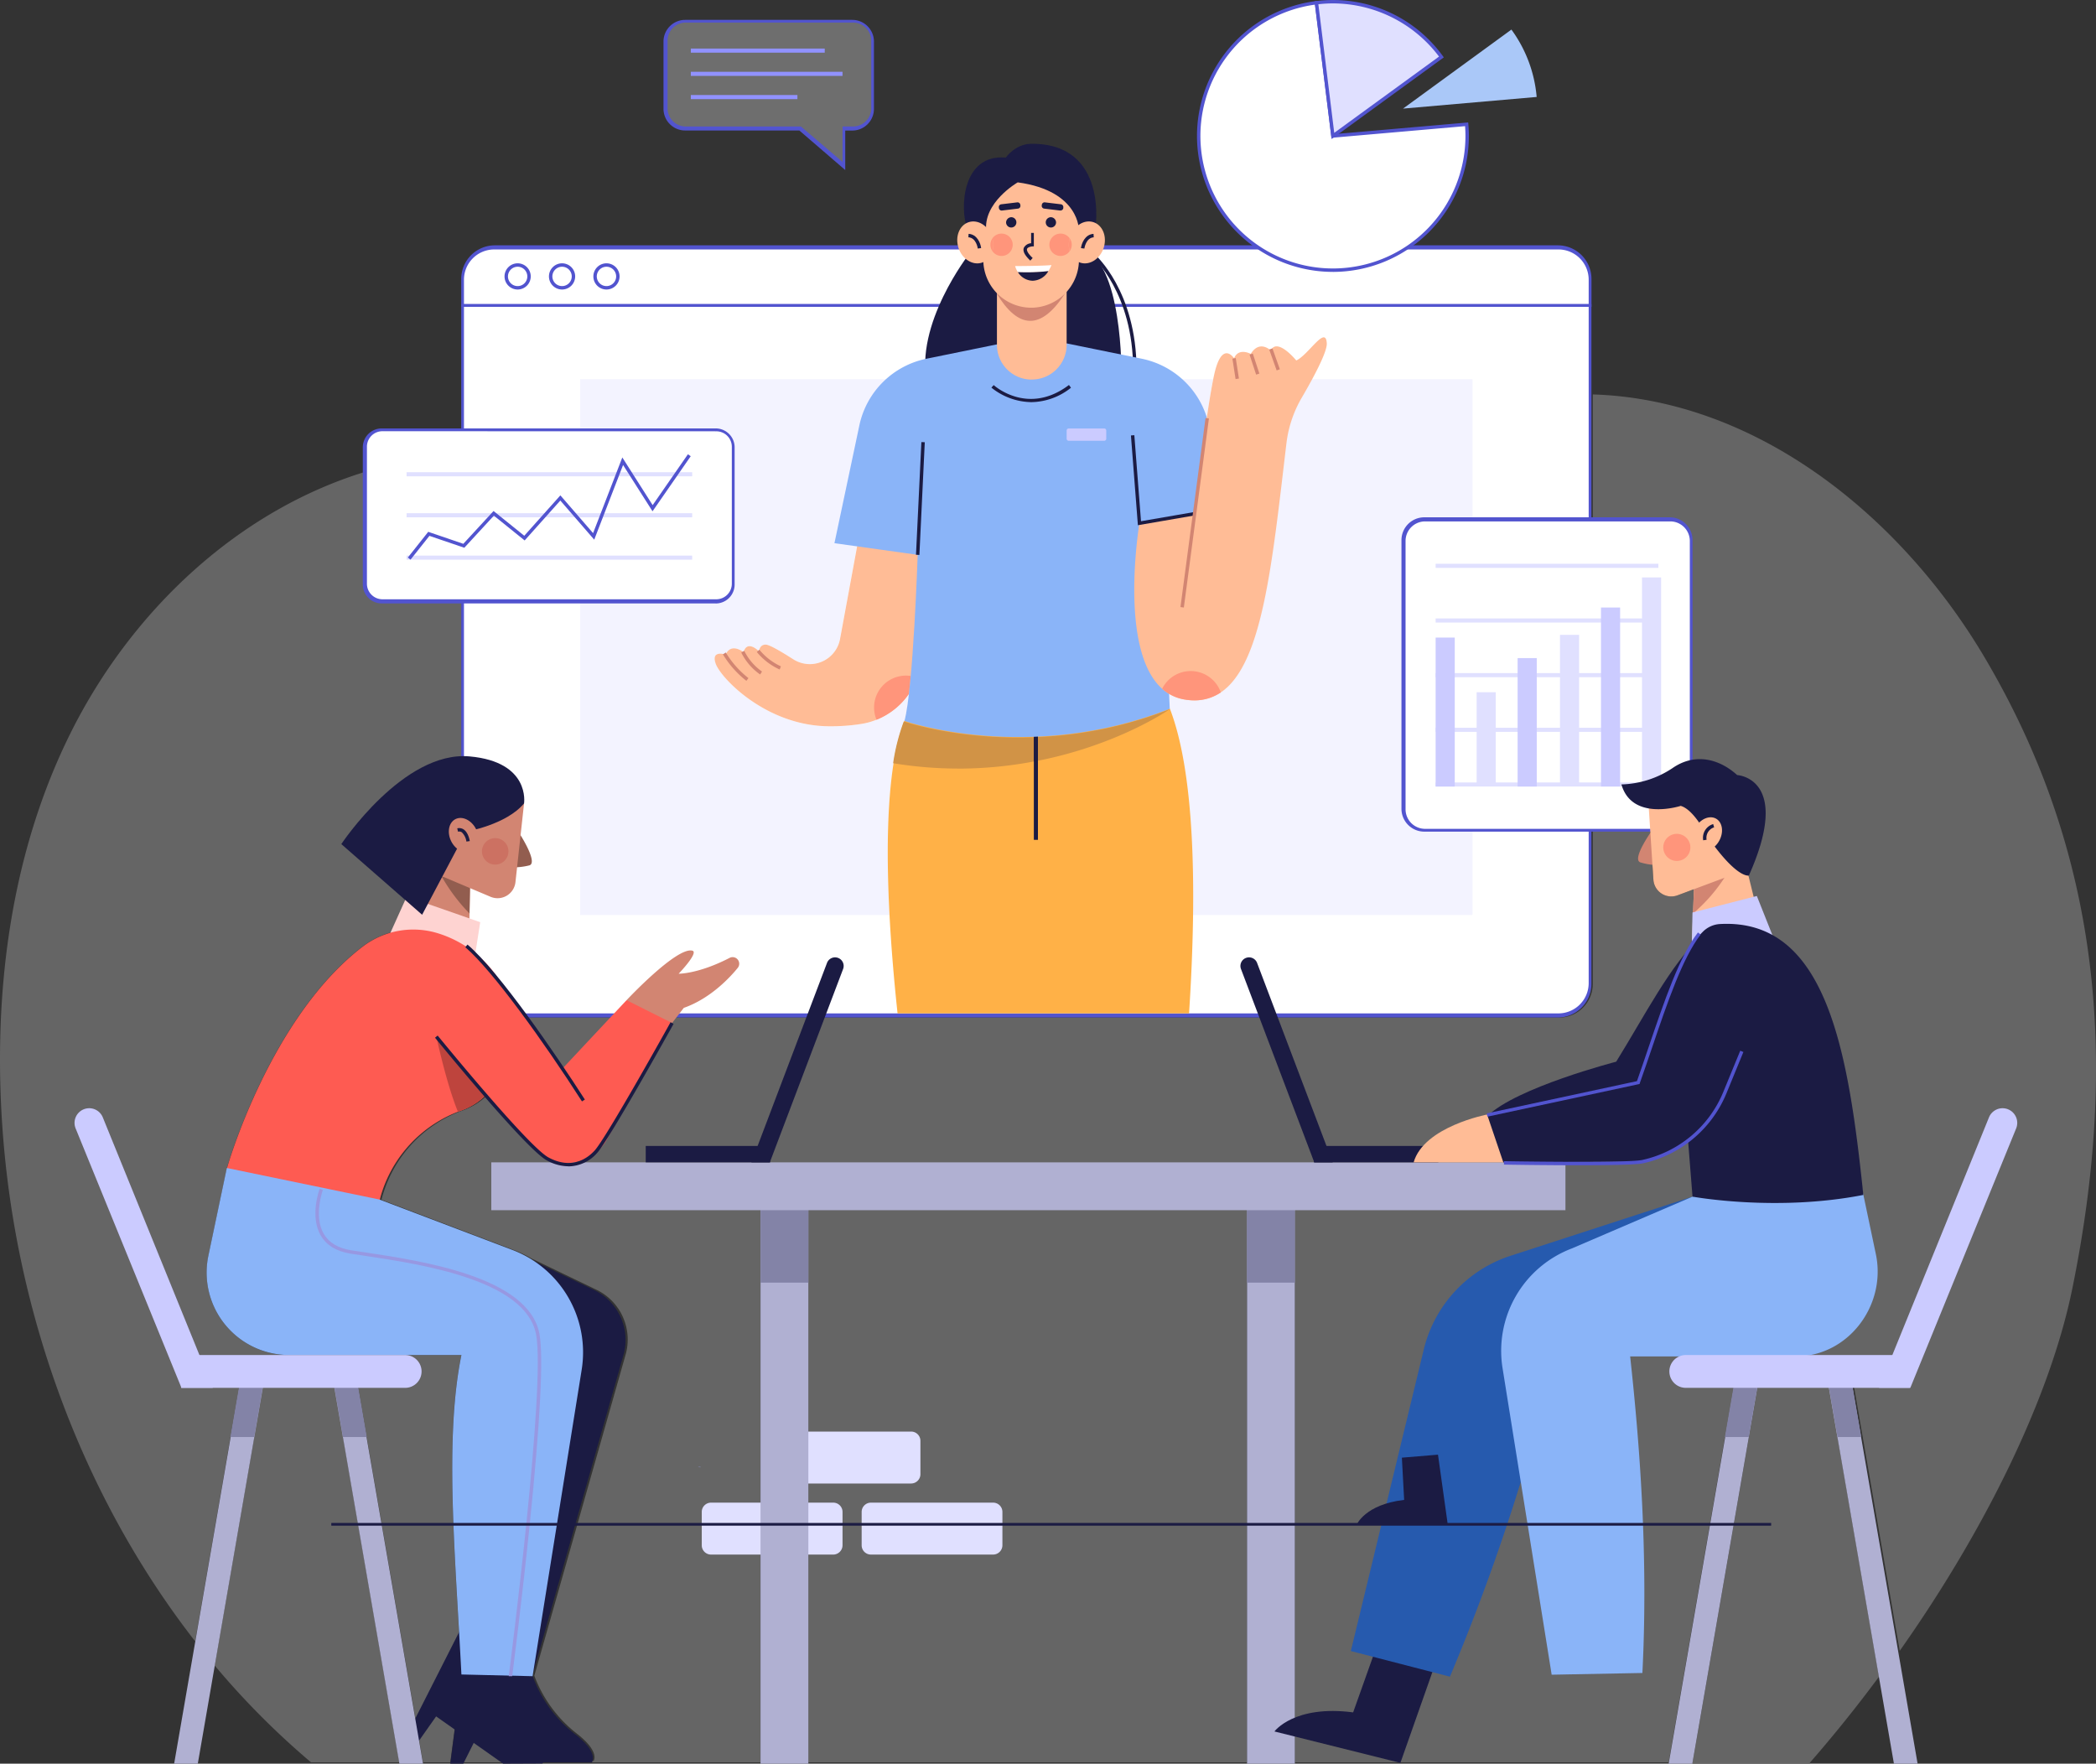 <svg xmlns="http://www.w3.org/2000/svg" width="593.505" height="499.401" viewBox="0 0 593.505 499.401">
  <rect x="0" y="0" width="593.505" height="499.401" fill="#333333" stroke="none"/>
  <g id="Training-illustrations" transform="translate(-0.001 -0.004)">
    <path id="Path_9370" data-name="Path 9370" d="M821.544,630.546H788.217L807.5,519.1h-6.748l-3.282,18.959h-.029l-15.936,92.1H428.774l-15.945-92.167-3.335-19.281h-6.7l3.335,19.281,15.95,92.167H397.064a225.837,225.837,0,0,1-27.266-27.4L381,538l3.335-19.281h-6.709L374.282,538,364.262,595.9c-32.071-41.176-50.879-93.088-54.56-145.214-2.707-38.23,2.162-77.658,19.344-112.105s47.632-63.441,85.034-74.338A134.233,134.233,0,0,1,439.6,259.5v99.378l-7.381,7.732,1.86,12.576,5.521,2.337v16.759a31.935,31.935,0,0,0-6.4-2.843,23.858,23.858,0,0,0-7.211-1.12A23.5,23.5,0,0,0,411.7,399.14c-26.462,20.235-38.464,62.764-38.464,62.764h0l-5.215,24.831a23.322,23.322,0,0,0,22.825,28.113h48.791c-4.869,23.857-1.7,56.649,0,90.4h.151L436.5,630.162h3.7l4.786-10.049,17.664,9.665h14.431s1.918-2.532-4.635-7.664a37.337,37.337,0,0,1-12.148-16.471l25.849-90.9a15.673,15.673,0,0,0-8.277-18.409l-18.5-8.9a31.613,31.613,0,0,0-4.8-2.308h0l-37.549-14.246h0c.127-.55.282-1.139.487-1.758A36.473,36.473,0,0,1,439.15,445.9l.974-.355c.341-.127.667-.248.974-.389a18.872,18.872,0,0,0,10.94-12.61,19.78,19.78,0,0,0,.487-7.79l-.75-5.473H750.488a9.528,9.528,0,0,0,9.528-9.528V242.83c46.6,1.461,87.294,34.608,110.805,74.235,33.3,56.123,37.977,115.08,25,178.867-6.33,31.112-24.831,68.568-48.893,102.665L833.1,518.709H826.36l3.345,19.349h-.385l11.744,67.857c-6.247,8.433-12.81,16.617-19.592,24.374M662.114,465.721v164.46h13.54V465.307h-13.54v.39m-137.788,0v164.46h13.545V465.307H524.35v.39M789.8,354.9l-14.056,3.063,1.436,22.27a5.088,5.088,0,0,0,6.841,4.431l13.974-5.224,2.4-12.416L789.8,354.9" transform="translate(-309 -131.142)" fill="#656565"/>
    <path id="Path_9371" data-name="Path 9371" d="M754.352,902.044h-34.6a2.624,2.624,0,0,1-2.629-2.624v-9.45a2.629,2.629,0,0,1,2.629-2.629h34.608a2.624,2.624,0,0,1,2.624,2.624v9.426a2.644,2.644,0,0,1-2.629,2.654Z" transform="translate(-518.412 -461.849)" fill="#e0e0ff"/>
    <path id="Path_9372" data-name="Path 9372" d="M847.342,902.044h-34.6a2.624,2.624,0,0,1-2.629-2.624v-9.45a2.629,2.629,0,0,1,2.629-2.629h34.6a2.629,2.629,0,0,1,2.629,2.624v9.426A2.644,2.644,0,0,1,847.342,902.044Z" transform="translate(-566.126 -461.849)" fill="#e0e0ff"/>
    <path id="Path_9373" data-name="Path 9373" d="M799.657,860.714h-34.6a2.624,2.624,0,0,1-2.624-2.624v-9.455a2.624,2.624,0,0,1,2.624-2.624h34.608a2.624,2.624,0,0,1,2.624,2.624v9.426A2.644,2.644,0,0,1,799.657,860.714Z" transform="translate(-541.661 -440.642)" fill="#e0e0ff"/>
    <path id="Path_9374" data-name="Path 9374" d="M897.27,166.074a9.1,9.1,0,0,0-9.051-9.144H587.066A9.046,9.046,0,0,0,578,165.976v7.6H897.251v-7.357" transform="translate(-447.027 -87.065)" fill="#fff"/>
    <path id="Path_9375" data-name="Path 9375" d="M578.014,172.772H896.49v-6.909a8.569,8.569,0,0,0-8.569-8.569H586.583a8.569,8.569,0,0,0-8.569,8.569v6.909m319.25.774H577.24v-7.888a9.528,9.528,0,0,1,9.528-9.528H887.756a9.528,9.528,0,0,1,9.528,9.528v7.888" transform="translate(-446.637 -86.655)" fill="#5254cf"/>
    <path id="Path_9376" data-name="Path 9376" d="M578,191.11V383.284a9.046,9.046,0,0,0,9.046,9.051H888.2a9.051,9.051,0,0,0,9.051-9.051V191.11H578" transform="translate(-447.027 -104.603)" fill="#fff"/>
    <path id="Path_9377" data-name="Path 9377" d="M578.014,191.084V382.576a8.574,8.574,0,0,0,8.574,8.574H887.921a8.574,8.574,0,0,0,8.569-8.574V191.084H578.014M887.59,392.309H586.768a9.528,9.528,0,0,1-9.528-9.528V190.31H897.265V382.79a9.528,9.528,0,0,1-9.509,9.519" transform="translate(-446.637 -104.193)" fill="#5254cf"/>
    <path id="Path_9378" data-name="Path 9378" d="M609.876,170.8a3.223,3.223,0,1,1-3.223-3.223,3.223,3.223,0,0,1,3.223,3.223Z" transform="translate(-460.076 -92.53)" fill="#fff"/>
    <path id="Path_9379" data-name="Path 9379" d="M606.14,167.549a2.741,2.741,0,1,0,2.741,2.741A2.741,2.741,0,0,0,606.14,167.549Zm0,6.451a3.71,3.71,0,1,1,3.71-3.71,3.71,3.71,0,0,1-3.71,3.71Z" transform="translate(-459.563 -92.017)" fill="#5254cf"/>
    <path id="Path_9380" data-name="Path 9380" d="M635.706,170.8a3.223,3.223,0,1,1-.946-2.281A3.228,3.228,0,0,1,635.706,170.8Z" transform="translate(-473.324 -92.53)" fill="#fff"/>
    <path id="Path_9381" data-name="Path 9381" d="M631.97,167.549a2.741,2.741,0,1,0,2.741,2.741A2.741,2.741,0,0,0,631.97,167.549Zm0,6.451a3.71,3.71,0,1,1,3.71-3.71A3.71,3.71,0,0,1,631.97,174Z" transform="translate(-472.816 -92.017)" fill="#5254cf"/>
    <path id="Path_9382" data-name="Path 9382" d="M661.536,170.8a3.223,3.223,0,1,1-.946-2.281A3.228,3.228,0,0,1,661.536,170.8Z" transform="translate(-486.578 -92.53)" fill="#fff"/>
    <path id="Path_9383" data-name="Path 9383" d="M657.8,167.549a2.741,2.741,0,1,0,2.741,2.741A2.741,2.741,0,0,0,657.8,167.549Zm0,6.451a3.71,3.71,0,1,1,3.71-3.71A3.71,3.71,0,0,1,657.8,174Z" transform="translate(-486.07 -92.017)" fill="#5254cf"/>
    <path id="Path_9384" data-name="Path 9384" d="M899.083,385.7H819.8c.316-24.831-1.578-45.387-6.583-58.339h0l-.2-4.343a12.659,12.659,0,0,0,4.835,1.67,17.178,17.178,0,0,0,2.347.17,13.078,13.078,0,0,0,7.483-2.24h0c11.851-7.98,14.529-36.468,18.584-70.52a33.425,33.425,0,0,1,4.333-12.917c.93-1.6,1.948-3.408,2.921-5.176h45.563V385.7m-165.239,0H646.39V234H744.4c.078.487.166.925.268,1.388l16.637-.7L739.77,262.629l2.2,21.077h0l-4.051-5.19H725.314l-5.356,29.043a8.691,8.691,0,0,1-6.568,6.894,8.363,8.363,0,0,1-1.947.224,8.764,8.764,0,0,1-4.684-1.363c-2.746-1.762-6.549-4.075-7.712-4.153H698.9c-1.738,0-1.85,1.894-1.85,1.894a4.825,4.825,0,0,0-2.673-1.461c-.682,0-1.319.414-1.689,1.69a5.1,5.1,0,0,0-2.722-1.076,2.523,2.523,0,0,0-2.352,1.758,5.359,5.359,0,0,0-1.5-.253c-1.071,0-2.172.487-1.276,2.921,1.524,4.119,14.451,17.64,32.251,17.64a54.526,54.526,0,0,0,9.163-.7,19.357,19.357,0,0,0,4.1-1.159h0a20.294,20.294,0,0,0,9.163-7.3,58.17,58.17,0,0,1-1.286,7.737h0a57.125,57.125,0,0,0-3.028,11.851c-1.8,11.174-2.069,26.053-1.183,43.041m76.928-112.1-.735-16.379L789.432,234h36.215c-2.2,11.043-5.4,38.031-5.4,38.031l-9.324,1.607" transform="translate(-482.119 -126.611)" fill="#f3f3ff"/>
    <path id="Path_9385" data-name="Path 9385" d="M910.394,508.033H828.076c-3.048-28.493-3.832-54.044-1.1-71.012a57.14,57.14,0,0,1,3.048-11.851l34.739-7.07,40.411,3.618c6.787,17.567,7.854,49.175,5.443,86.315" transform="translate(-573.922 -221.075)" fill="#ffb147"/>
    <path id="Path_9386" data-name="Path 9386" d="M602.419,453.764H601.26V420.87h1.159v32.894" transform="translate(-308.515 -215.953)" fill="#1b1b43"/>
    <path id="Path_9387" data-name="Path 9387" d="M846.922,442.7a113.844,113.844,0,0,1-18.5-1.519,57.452,57.452,0,0,1,3.024-11.836h0s13.078,4.552,32.319,4.552q2.2,0,4.5-.083v6.88a114.86,114.86,0,0,1-21.345,2.016m22.5-2.269v-6.675a115.938,115.938,0,0,0,37.339-7.887c-.258.185-14.548,10.1-37.339,14.607" transform="translate(-575.522 -225.067)" fill="#d19346"/>
    <path id="Path_9388" data-name="Path 9388" d="M910.26,449.13v-7.011l1.159-.039v6.734l-1,.185" transform="translate(-617.515 -233.38)" fill="#1b1b43"/>
    <path id="Path_9389" data-name="Path 9389" d="M859.516,159.587s-15.668,19.962-11.895,36.955l55.018-2.3s.487-33.245-11.554-36.073l-31.594,1.417" transform="translate(-585.073 -87.701)" fill="#1b1b43"/>
    <path id="Path_9390" data-name="Path 9390" d="M956.916,194.092h-.974c0-21.778-11.33-31.784-11.442-31.881l.633-.73c.117.1,11.773,10.4,11.773,32.621Z" transform="translate(-635.084 -89.4)" fill="#1b1b43"/>
    <path id="Path_9391" data-name="Path 9391" d="M783.309,358.868A20.615,20.615,0,0,1,770.47,377.3a19.36,19.36,0,0,1-4.1,1.159,54.532,54.532,0,0,1-9.163.7c-17.8,0-30.727-13.521-32.251-17.64s2.78-2.663,2.78-2.663c1.573-3.505,5.073-.682,5.073-.682,1.056-3.657,4.382-.239,4.382-.239s.117-2.006,2-1.889c1.164.078,4.966,2.391,7.712,4.153a8.764,8.764,0,0,0,4.684,1.363,8.369,8.369,0,0,0,1.947-.224,8.691,8.691,0,0,0,6.6-6.9l5.356-29.043h12.586l4.046,5.185c1.582,6.4,1.49,19.475,1.188,28.278" transform="translate(-522.265 -173.504)" fill="#ffbc96"/>
    <path id="Path_9392" data-name="Path 9392" d="M818.046,418.888a9.159,9.159,0,0,1-.7-3.5,9.032,9.032,0,0,1,9.037-9.022,9.382,9.382,0,0,1,1.344.1c-.161,1.8-.336,3.515-.521,5.1a20.312,20.312,0,0,1-9.163,7.3h0" transform="translate(-569.841 -215.057)" fill="#ff957b"/>
    <path id="Path_9393" data-name="Path 9393" d="M846.314,211.2l-25.941,5.288a24.437,24.437,0,0,0-19.027,18.886l-7.055,33.352,23.575,3.3Z" transform="translate(-558.009 -114.912)" fill="#8ab4f8"/>
    <path id="Path_9394" data-name="Path 9394" d="M919.684,211.2l25.946,5.288a24.437,24.437,0,0,1,19.028,18.886l3.2,23.687-22.884,4.007L919.66,211.2Z" transform="translate(-622.338 -114.912)" fill="#8ab4f8"/>
    <path id="Path_9395" data-name="Path 9395" d="M838.754,271.817S837.5,309.838,835,318.967c0,0,35.212,12.26,75.131-3.457L906.986,245.4,876.244,211H867.2l-30.649,39.764,2.2,21.063" transform="translate(-578.898 -114.809)" fill="#8ab4f8"/>
    <path id="Path_9396" data-name="Path 9396" d="M1023.177,211.339c.141,2.488-3.949,10.015-7.094,15.4a33.425,33.425,0,0,0-4.333,12.917c-4.051,34.053-6.734,62.545-18.584,70.525a13.585,13.585,0,0,1-9.83,2.069,12.513,12.513,0,0,1-6.782-3.111c-12.479-11.106-6.422-46.877-6.422-46.877l15.478-2.673s3.462-29.213,5.662-39.3,5.658-4.713,5.658-4.713c1.256-3.14,4.713-1.256,4.713-1.256,2.512-4.08,5.658-.974,5.658-.974,1.889-3.759,7.235,2.839,7.235,2.839,3.457-1.578,8.331-10.1,8.642-4.869" transform="translate(-647.482 -114.111)" fill="#ffbc96"/>
    <path id="Path_9397" data-name="Path 9397" d="M533.684,289.064l-.964-.044,1.524-31.91.964.044-1.524,31.91Z" transform="translate(-273.346 -131.925)" fill="#1b1b43"/>
    <path id="Path_9398" data-name="Path 9398" d="M659.692,278.593l-1.972-25.42.964-.073,1.889,24.359,14.962-2.581.161.954-16,2.761Z" transform="translate(-337.485 -129.868)" fill="#1b1b43"/>
    <path id="Path_9399" data-name="Path 9399" d="M687.489,296.77l-.959-.127,7.1-53.533.959.127-7.1,53.533Z" transform="translate(-352.268 -124.742)" fill="#d28572"/>
    <path id="Path_9400" data-name="Path 9400" d="M994,412a17.158,17.158,0,0,1-2.347-.17,12.509,12.509,0,0,1-6.782-3.111,9.032,9.032,0,0,1,16.612,1.037A13.078,13.078,0,0,1,994,412" transform="translate(-655.798 -213.69)" fill="#ff957b"/>
    <path id="Path_9401" data-name="Path 9401" d="M717.636,214.205l-.9-5.789.954-.146.9,5.789-.954.146Z" transform="translate(-367.769 -106.865)" fill="#d28572"/>
    <path id="Path_9402" data-name="Path 9402" d="M728.575,211.6l-1.865-5.672.92-.3,1.86,5.667-.915.3Z" transform="translate(-372.885 -105.51)" fill="#d28572"/>
    <path id="Path_9403" data-name="Path 9403" d="M740.248,208.857l-2.108-5.911.915-.326,2.1,5.911-.906.326Z" transform="translate(-378.75 -103.966)" fill="#d28572"/>
    <path id="Path_9404" data-name="Path 9404" d="M939.973,266.121H929.914a.584.584,0,0,1-.584-.584v-2.318a.58.58,0,0,1,.584-.579h10.059a.579.579,0,0,1,.579.579v2.322A.579.579,0,0,1,939.973,266.121Z" transform="translate(-627.3 -141.306)" fill="#cbcbff"/>
    <path id="Path_9405" data-name="Path 9405" d="M896.88,242.2a18.448,18.448,0,0,1-11.31-4.114l.652-.716c.394.355,9.845,8.647,21.311-.029l.579.774A18.367,18.367,0,0,1,896.88,242.2Z" transform="translate(-604.846 -128.325)" fill="#1b1b43"/>
    <path id="Path_9406" data-name="Path 9406" d="M755.616,396.909a17.978,17.978,0,0,1-6.476-4.966l.726-.643a17.074,17.074,0,0,0,6.1,4.708Z" transform="translate(-534.842 -207.324)" fill="#d28572"/>
    <path id="Path_9407" data-name="Path 9407" d="M745.446,398.644a16.515,16.515,0,0,1-5.356-6.217l.847-.487a15.668,15.668,0,0,0,5.034,5.872l-.516.818Z" transform="translate(-530.198 -207.652)" fill="#d28572"/>
    <path id="Path_9408" data-name="Path 9408" d="M736.076,400.939a27.837,27.837,0,0,1-6.646-7.5l.813-.526a26.808,26.808,0,0,0,6.412,7.25Z" transform="translate(-524.728 -208.15)" fill="#d28572"/>
    <path id="Path_9409" data-name="Path 9409" d="M898.664,206.394h0a9.84,9.84,0,0,1-9.864-9.84V180h19.733v16.554a9.845,9.845,0,0,1-9.869,9.82Z" transform="translate(-606.504 -98.903)" fill="#ffbc96"/>
    <path id="Path_9410" data-name="Path 9410" d="M888.56,183.595c6.071,10.064,12.591,10.9,19.67-.385Z" transform="translate(-606.38 -100.55)" fill="#d28572"/>
    <path id="Path_9411" data-name="Path 9411" d="M894.4,153.809a13.589,13.589,0,0,1-13.545-13.633V117.19h27.09v22.991A13.589,13.589,0,0,1,894.4,153.813" transform="translate(-602.424 -66.674)" fill="#ffbc96"/>
    <path id="Path_9412" data-name="Path 9412" d="M906.172,156.739c-1.6-1.5-2.2-2.692-1.831-3.632a2.477,2.477,0,0,1,2.055-1.285V148.9h.774v3.812h-.224c-.487,0-1.509.2-1.7.706-.088.239-.117.974,1.592,2.585Z" transform="translate(-614.425 -82.945)" fill="#1b1b43"/>
    <path id="Path_9413" data-name="Path 9413" d="M908.777,169.329a9.585,9.585,0,0,0,.886-1.709c-3.3.273-10.293.273-10.293.273a6.3,6.3,0,0,0,.784,1.724A52.781,52.781,0,0,0,908.777,169.329Z" transform="translate(-611.927 -92.55)" fill="#fff"/>
    <path id="Path_9414" data-name="Path 9414" d="M901,171.407a5.02,5.02,0,0,0,4.2,2.434,5.274,5.274,0,0,0,4.421-2.731A52.784,52.784,0,0,1,901,171.4Z" transform="translate(-612.763 -94.341)" fill="#1b1b43"/>
    <path id="Path_9415" data-name="Path 9415" d="M902.111,121.3c0,.521.487-10.887-17.294-13.3,0,0-10.035,5.74-8.886,14.027l-5.453-1.032c-2.1-5.74-1.378-21.1,10.955-20.011,0,0,2.658-3.8,7.016-3.9,22.124-.36,18.633,24.179,18.1,24.885l-4.44-.7Z" transform="translate(-596.634 -56.356)" fill="#1b1b43"/>
    <path id="Path_9416" data-name="Path 9416" d="M940.462,149.738c-1.042,3.155-4.012,5.015-6.631,4.153s-3.9-4.124-2.853-7.3,4.007-5.02,6.627-4.153,3.9,4.124,2.858,7.3" transform="translate(-627.959 -79.517)" fill="#ffbc96"/>
    <path id="Path_9417" data-name="Path 9417" d="M938.634,153.618l-.974-.122c.17-1.334,1.13-3.9,3.559-4.036l.058.974c-2.245.131-2.653,3.16-2.653,3.194Z" transform="translate(-631.574 -83.232)" fill="#1b1b43"/>
    <path id="Path_9418" data-name="Path 9418" d="M866.077,149.738c1.042,3.155,4.007,5.015,6.626,4.153s3.9-4.124,2.858-7.3-4.012-5.02-6.631-4.153-3.9,4.124-2.853,7.3" transform="translate(-594.658 -79.517)" fill="#ffbc96"/>
    <path id="Path_9419" data-name="Path 9419" d="M874.844,153.608c0-.127-.419-3.063-2.653-3.194l.058-.974c2.434.141,3.408,2.7,3.554,4.036l-.974.122Z" transform="translate(-597.981 -83.222)" fill="#1b1b43"/>
    <path id="Path_9420" data-name="Path 9420" d="M920.1,141.338a1.461,1.461,0,1,1-1.461-1.578A1.524,1.524,0,0,1,920.1,141.338Z" transform="translate(-621.065 -78.255)" fill="#1b1b43"/>
    <path id="Path_9421" data-name="Path 9421" d="M920.059,133.442l-4.528-.545a.789.789,0,0,1-.687-.872l.029-.214a.784.784,0,0,1,.867-.687l4.528.545a.784.784,0,0,1,.687.852v.214a.789.789,0,0,1-.872.687Z" transform="translate(-619.865 -73.821)" fill="#1b1b43"/>
    <path id="Path_9422" data-name="Path 9422" d="M894.119,141.338a1.461,1.461,0,1,0,1.461-1.578,1.524,1.524,0,0,0-1.461,1.578Z" transform="translate(-609.232 -78.255)" fill="#1b1b43"/>
    <path id="Path_9423" data-name="Path 9423" d="M890.785,133.442l4.528-.545a.789.789,0,0,0,.687-.871l-.029-.214a.784.784,0,0,0-.871-.687l-4.528.545a.789.789,0,0,0-.686.872l.029.214a.784.784,0,0,0,.872.687Z" transform="translate(-607.057 -73.821)" fill="#1b1b43"/>
    <path id="Path_9424" data-name="Path 9424" d="M922.456,155.629a3.165,3.165,0,1,1,2.59-4.986,6.718,6.718,0,0,0,0,3.622,3.155,3.155,0,0,1-2.6,1.363" transform="translate(-622.15 -83.15)" fill="#ff957b"/>
    <path id="Path_9425" data-name="Path 9425" d="M930.878,155.682a6.718,6.718,0,0,1,0-3.622,3.155,3.155,0,0,1,0,3.622" transform="translate(-627.966 -84.566)" fill="#ff957b"/>
    <path id="Path_9426" data-name="Path 9426" d="M888.76,155.629a3.15,3.15,0,0,1-2.6-1.363,6.669,6.669,0,0,0,0-3.622,3.165,3.165,0,1,1,2.59,4.986" transform="translate(-605.149 -83.15)" fill="#ff957b"/>
    <path id="Path_9427" data-name="Path 9427" d="M885.565,155.683a3.141,3.141,0,0,1-.565-1.8,3.174,3.174,0,0,1,.574-1.821,6.669,6.669,0,0,1,0,3.622" transform="translate(-604.554 -84.567)" fill="#ff957b"/>
    <path id="Path_9428" data-name="Path 9428" d="M620.837,312.192H526.479a4.869,4.869,0,0,1-4.869-4.869V268.309a4.869,4.869,0,0,1,4.869-4.869h94.354a4.869,4.869,0,0,1,4.869,4.869v39a4.869,4.869,0,0,1-4.869,4.869Z" transform="translate(-418.093 -141.717)" fill="#fff"/>
    <path id="Path_9429" data-name="Path 9429" d="M525.575,263.394a4.382,4.382,0,0,0-4.406,4.382v38.8a4.406,4.406,0,0,0,4.406,4.406h94.509a4.406,4.406,0,0,0,4.406-4.406V267.8a4.382,4.382,0,0,0-4.406-4.382Zm94.349,48.757H525.356A5.356,5.356,0,0,1,520,306.795V267.956a5.356,5.356,0,0,1,5.356-5.356h94.573a5.356,5.356,0,0,1,5.356,5.356v38.858a5.356,5.356,0,0,1-5.356,5.356Z" transform="translate(-417.267 -141.286)" fill="#5254cf"/>
    <path id="Path_9430" data-name="Path 9430" d="M317.326,275.794H236.45V274.63h80.876v1.164Z" transform="translate(-121.325 -140.915)" fill="#e0e0ff"/>
    <path id="Path_9431" data-name="Path 9431" d="M317.326,299.639H236.45V298.48h80.876v1.159Z" transform="translate(-121.325 -153.153)" fill="#e0e0ff"/>
    <path id="Path_9432" data-name="Path 9432" d="M317.326,324.279H236.45V323.12h80.876v1.159Z" transform="translate(-121.325 -165.796)" fill="#e0e0ff"/>
    <path id="Path_9433" data-name="Path 9433" d="M237.945,294.041l-.755-.6,5.774-7.284,9.937,3.394,8.559-9.29,8.7,7.011,10.22-11.437,9.265,10.692,8.277-21.428,8.589,13.5,9.986-14.4.794.55-10.814,15.595-8.34-13.107-8.17,21.141-9.6-11.077-10.1,11.3-8.715-7.021-8.37,9.09L243.3,287.3l-5.351,6.743Z" transform="translate(-121.705 -135.563)" fill="#5254cf"/>
    <path id="Path_9434" data-name="Path 9434" d="M1044.139,52.734,1039.475,15a38.011,38.011,0,1,0,42.675,37.714c0-1.11-.058-2.206-.151-3.3Z" transform="translate(-666.705 -14.239)" fill="#fff"/>
    <path id="Path_9435" data-name="Path 9435" d="M1038.55,15.011a37.524,37.524,0,1,0,42.612,37.174c0-.876-.034-1.787-.107-2.77l-37.841,3.3-4.664-37.7Zm5.088,75.672a38.493,38.493,0,0,1-4.728-76.694l.487-.058,4.664,37.734,37.88-3.3.044.487c.1,1.2.151,2.288.151,3.335a38.542,38.542,0,0,1-38.493,38.5Z" transform="translate(-666.204 -13.69)" fill="#5254cf"/>
    <path id="Path_9436" data-name="Path 9436" d="M1124.915,53.032l37.86-3.3a37.774,37.774,0,0,0-7.152-19.076l-30.722,22.4Z" transform="translate(-727.65 -22.274)" fill="#aac8f8"/>
    <path id="Path_9437" data-name="Path 9437" d="M1110.007,30.054a37.855,37.855,0,0,0-35.387-15.366l4.664,37.714,30.722-22.367Z" transform="translate(-701.85 -13.927)" fill="#e0e0ff"/>
    <path id="Path_9438" data-name="Path 9438" d="M1074.586,14.644l4.5,36.419,29.671-21.6a37.671,37.671,0,0,0-30.046-15.054,36.589,36.589,0,0,0-4.129.239Zm3.749,38.167L1073.51,13.8l.487-.058a38.4,38.4,0,0,1,35.83,15.556l.287.394-31.779,23.122Z" transform="translate(-701.281 -13.44)" fill="#5254cf"/>
    <path id="Path_9439" data-name="Path 9439" d="M1200.918,403.318h-69.255a5.994,5.994,0,0,1-6.013-5.989V321.093a6,6,0,0,1,6.013-6h69.259a6,6,0,0,1,6,6V397.33a6,6,0,0,1-5.994,6Z" transform="translate(-728.035 -168.219)" fill="#fff"/>
    <path id="Path_9440" data-name="Path 9440" d="M1130.755,315.459a5.536,5.536,0,0,0-5.536,5.512v76a5.536,5.536,0,0,0,5.541,5.541h69.41a5.546,5.546,0,0,0,5.541-5.541V321a5.541,5.541,0,0,0-5.541-5.541Zm69.255,87.844h-69.484a6.466,6.466,0,0,1-6.466-6.466V320.766a6.461,6.461,0,0,1,6.466-6.466h69.488a6.466,6.466,0,0,1,6.471,6.466v76.076a6.476,6.476,0,0,1-6.475,6.461Z" transform="translate(-727.219 -167.814)" fill="#5254cf"/>
    <path id="Path_9441" data-name="Path 9441" d="M898.006,329.044H834.93V327.88h63.076v1.164Z" transform="translate(-428.414 -168.238)" fill="#e0e0ff"/>
    <path id="Path_9442" data-name="Path 9442" d="M898.006,360.839H834.93V359.68h63.076v1.159Z" transform="translate(-428.414 -184.555)" fill="#e0e0ff"/>
    <path id="Path_9443" data-name="Path 9443" d="M898.006,392.629H834.93V391.47h63.076v1.159Z" transform="translate(-428.414 -200.867)" fill="#e0e0ff"/>
    <path id="Path_9444" data-name="Path 9444" d="M898.006,424.419H834.93V423.26h63.076v1.159Z" transform="translate(-428.414 -217.179)" fill="#e0e0ff"/>
    <path id="Path_9445" data-name="Path 9445" d="M898.006,456.209H834.93V455.05h63.076v1.159Z" transform="translate(-428.414 -233.491)" fill="#e0e0ff"/>
    <path id="Path_9446" data-name="Path 9446" d="M840.344,412.979H834.93V370.8h5.414v42.179Z" transform="translate(-428.414 -190.261)" fill="#cbcbff"/>
    <path id="Path_9447" data-name="Path 9447" d="M864.189,428.906H858.77V402.59h5.419v26.316Z" transform="translate(-440.647 -206.573)" fill="#e0e0ff"/>
    <path id="Path_9448" data-name="Path 9448" d="M888.029,419.1H882.61V382.72h5.419V419.1Z" transform="translate(-452.88 -196.378)" fill="#cbcbff"/>
    <path id="Path_9449" data-name="Path 9449" d="M912.669,411.778H907.25V369.21h5.419v42.568Z" transform="translate(-465.523 -189.445)" fill="#e0e0ff"/>
    <path id="Path_9450" data-name="Path 9450" d="M936.514,404.01H931.1V353.32h5.414v50.69Z" transform="translate(-477.761 -181.292)" fill="#cbcbff"/>
    <path id="Path_9451" data-name="Path 9451" d="M960.359,395.035H954.94V335.83h5.419v59.205Z" transform="translate(-489.993 -172.318)" fill="#e0e0ff"/>
    <path id="Path_9452" data-name="Path 9452" d="M749.286,25.79H702.058a5.633,5.633,0,0,0-5.638,5.638v19.3a5.638,5.638,0,0,0,5.638,5.638h32.363l12.3,10.673V56.362h2.493a5.638,5.638,0,0,0,5.653-5.638V31.443a5.614,5.614,0,0,0-5.584-5.653Z" transform="translate(-507.79 -19.775)" fill="#6e6e6e"/>
    <path id="Path_9453" data-name="Path 9453" d="M701.156,25.769a5.132,5.132,0,0,0-5.127,5.122V50.05a5.132,5.132,0,0,0,5.132,5.137h32.621l11.787,10.04V55.187h2.994a5.132,5.132,0,0,0,5.132-5.132V30.9a5.132,5.132,0,0,0-5.132-5.132Zm45.183,41.755-13-11.2H701.014a6.144,6.144,0,0,1-6.144-6.144V31.144A6.149,6.149,0,0,1,701.014,25H748.32a6.149,6.149,0,0,1,6.144,6.149V50.2a6.145,6.145,0,0,1-6.144,6.144h-1.982v11.2Z" transform="translate(-506.995 -19.37)" fill="#5254cf"/>
    <path id="Path_9454" data-name="Path 9454" d="M439.689,29.409H401.77V28.25h37.919v1.159Z" transform="translate(-206.154 -14.494)" fill="#9192ff"/>
    <path id="Path_9455" data-name="Path 9455" d="M444.723,42.919H401.77V41.76h42.953v1.159Z" transform="translate(-206.154 -21.426)" fill="#9192ff"/>
    <path id="Path_9456" data-name="Path 9456" d="M431.952,56.434H401.77V55.27h30.182v1.164Z" transform="translate(-206.154 -28.358)" fill="#9192ff"/>
    <path id="Path_9457" data-name="Path 9457" d="M455.845,852.385H442.3V687.92h13.545V852.385" transform="translate(-226.95 -352.98)" fill="#b0b0d2"/>
    <path id="Path_9458" data-name="Path 9458" d="M738.79,852.385H725.25V687.92h13.54V852.385" transform="translate(-372.136 -352.98)" fill="#b0b0d2"/>
    <path id="Path_9459" data-name="Path 9459" d="M455.845,715.48h0V686.72H442.3v-.39h13.545v29.023" transform="translate(-226.95 -352.164)" fill="#b2b2c6"/>
    <path id="Path_9460" data-name="Path 9460" d="M455.845,715.764H442.3V687.13h13.545v28.634" transform="translate(-226.95 -352.575)" fill="#8383a7"/>
    <path id="Path_9461" data-name="Path 9461" d="M738.79,715.48h0V686.72H725.25v-.39h13.54v29.023" transform="translate(-372.136 -352.164)" fill="#b2b2c6"/>
    <path id="Path_9462" data-name="Path 9462" d="M738.79,715.764H725.25V687.13h13.54v28.634" transform="translate(-372.136 -352.575)" fill="#8383a7"/>
    <path id="Path_9463" data-name="Path 9463" d="M589.887,689.545H285.73V676H589.887v13.545Z" transform="translate(-146.612 -346.864)" fill="#b0b0d2"/>
    <path id="Path_9464" data-name="Path 9464" d="M799.406,671.1H764.19V666.46h35.216V671.1Z" transform="translate(-392.117 -341.969)" fill="#1b1b43"/>
    <path id="Path_9465" data-name="Path 9465" d="M1056.513,628.235h-5.21l-20.761-54.775a2.437,2.437,0,0,1,4.557-1.728l21.423,56.5Z" transform="translate(-679.152 -299.099)" fill="#1b1b43"/>
    <path id="Path_9466" data-name="Path 9466" d="M375.54,671.1h35.211V666.46H375.54V671.1Z" transform="translate(-192.695 -341.969)" fill="#1b1b43"/>
    <path id="Path_9467" data-name="Path 9467" d="M746,628.235h5.215l20.761-54.775a2.437,2.437,0,0,0-4.557-1.728Z" transform="translate(-533.231 -299.099)" fill="#1b1b43"/>
    <path id="Path_9468" data-name="Path 9468" d="M233.16,515.588l19.217,3.087.209-10.531.2-10.478.175-8.959-5.331-2.517-9.129,10.7-5.346,18.7Z" transform="translate(-119.637 -249.47)" fill="#d28572"/>
    <path id="Path_9469" data-name="Path 9469" d="M565.94,522.92a51.58,51.58,0,0,0,7.849,10.415l.2-10.8Z" transform="translate(-440.839 -274.66)" fill="#925d4f"/>
    <path id="Path_9470" data-name="Path 9470" d="M607.177,496.335c.224.127,6.086,9.1,3.452,9.913a17.859,17.859,0,0,1-5.959.487l2.507-10.415Z" transform="translate(-460.712 -261.211)" fill="#925d4f"/>
    <path id="Path_9471" data-name="Path 9471" d="M587.262,476.791,584.828,499.1a5.1,5.1,0,0,1-7.055,4.139L563.965,497.4,562.1,484.82l11.2-11.71,13.983,3.691" transform="translate(-438.869 -249.302)" fill="#d28572"/>
    <path id="Path_9472" data-name="Path 9472" d="M229.592,521.42l-6.612,14.67,25.634,4.031,1.777-11.447-20.8-7.255Z" transform="translate(-114.414 -267.547)" fill="#fed3d1"/>
    <path id="Path_9473" data-name="Path 9473" d="M542.867,474.56s11.335-1.913,16.379-7.99c0,0,1.87-11.749-15.415-13.3C525.081,451.579,507.5,478.1,507.5,478.1l22.883,20.006,12.459-23.555Z" transform="translate(-410.853 -239.081)" fill="#1b1b43"/>
    <path id="Path_9474" data-name="Path 9474" d="M570.733,495.811c1.29,2.507,3.9,3.734,5.818,2.751s2.434-3.827,1.149-6.329-3.9-3.739-5.818-2.751S569.448,493.3,570.733,495.811Z" transform="translate(-442.935 -257.527)" fill="#d28572"/>
    <path id="Path_9475" data-name="Path 9475" d="M577.53,498.857a4.552,4.552,0,0,0-1.3-2.619,1.31,1.31,0,0,0-1.086-.185l-.209-.945a2.264,2.264,0,0,1,1.845.336c1.344.925,1.685,3.174,1.7,3.272l-.974.141Z" transform="translate(-445.457 -260.554)" fill="#1b1b43"/>
    <path id="Path_9476" data-name="Path 9476" d="M593.049,508.368a3.749,3.749,0,1,1,3.749-3.749,3.749,3.749,0,0,1-3.749,3.749" transform="translate(-452.825 -263.546)" fill="#cc7162"/>
    <path id="Path_9477" data-name="Path 9477" d="M519.265,592.277a18.887,18.887,0,0,1-10.95,12.625c-.326.136-.657.263-.974.385l-.974.36A36.516,36.516,0,0,0,484.7,628.886c-.185.618-.336,1.212-.463,1.762a75.308,75.308,0,0,1-43.294-8.954s12-42.554,38.464-62.808a23.628,23.628,0,0,1,21.515-3.71,31.648,31.648,0,0,1,16.033,11.544l.487.657,2.342,17.08a19.712,19.712,0,0,1-.487,7.79" transform="translate(-376.7 -290.835)" fill="#fe5b52"/>
    <path id="Path_9478" data-name="Path 9478" d="M581.793,624.227a18.887,18.887,0,0,1-10.95,12.625c-.326.136-.657.263-.974.385l-.974.36c-3.35-8.214-6.1-21.277-6.1-21.277l16.126,2.142,2.882,5.765Z" transform="translate(-439.228 -322.785)" fill="#be443d"/>
    <path id="Path_9479" data-name="Path 9479" d="M673.39,580.285s14.164-15.142,18.619-14.027c1.948.487-3.866,6.529-3.866,6.529s5.536.107,14.407-4.474a1.865,1.865,0,0,1,2.318,2.829c-1.879,2.327-7.479,8.589-15.274,11.32l-3.311,4.275-8.277,3.949-4.591-10.4Z" transform="translate(-495.973 -297.067)" fill="#d28572"/>
    <path id="Path_9480" data-name="Path 9480" d="M629.547,594.557l-18.5,33.03a12.975,12.975,0,0,1-21.145,2.137l-27.081-31.3,17.129-16.983,18.8,25.771,17.9-19.105,12.893,6.451Z" transform="translate(-439.238 -304.888)" fill="#fe5b52"/>
    <path id="Path_9481" data-name="Path 9481" d="M612.64,607.2c-10.867-16.963-25.318-37.047-33.04-43.669l.628-.735c8.934,7.639,25.089,31.161,33.23,43.883Z" transform="translate(-447.848 -295.323)" fill="#1b1b43"/>
    <path id="Path_9482" data-name="Path 9482" d="M599.753,648.716a12.848,12.848,0,0,1-6.106-1.675c-5.925-3.2-30.6-33.444-31.648-34.734l.75-.609c.258.317,25.6,31.385,31.355,34.5,6.553,3.54,11,.321,13.063-1.909,3.3-3.559,21.355-36.03,21.535-36.385l.847.487c-.745,1.344-18.3,32.928-21.671,36.575a10.934,10.934,0,0,1-8.126,3.773Z" transform="translate(-438.817 -318.465)" fill="#1b1b43"/>
    <path id="Path_9483" data-name="Path 9483" d="M559.416,959.069l-16.686,32.9,3.647.516,6.047-8.589,18.989,13.389,11.115-.049s2.259-2.235-3.52-8.238a36.569,36.569,0,0,1-10.492-25.966V962.2l-4.548-4.64-4.543,1.509Z" transform="translate(-428.93 -497.88)" fill="#1b1b43"/>
    <path id="Path_9484" data-name="Path 9484" d="M574.571,971.848l-3.681,28.064h3.681l4.786-9.538,17.664,9.149h13.988c0-.161,1.948-2.688-4.64-7.824a36.53,36.53,0,0,1-14.027-24.237l-.1-.828-5.156-3.953-12.513,9.168" transform="translate(-443.379 -500.508)" fill="#1b1b43"/>
    <path id="Path_9485" data-name="Path 9485" d="M610.919,861.38l25.892-91.047a15.682,15.682,0,0,0-8.277-18.424l-23.317-11.2L603.83,848.8l7.1,12.6" transform="translate(-460.281 -386.611)" fill="#1b1b43"/>
    <path id="Path_9486" data-name="Path 9486" d="M434.889,692.71l-5.215,24.831a23.336,23.336,0,0,0,22.835,28.132h48.81c-4.869,23.857-1.709,56.683,0,90.458l20.152.487,13.905-86.8a31.01,31.01,0,0,0-19.622-33.9l-37.573-14.256-43.294-8.954" transform="translate(-370.664 -361.982)" fill="#8ab4f8"/>
    <path id="Path_9487" data-name="Path 9487" d="M715.718,866.646l-.638-.078V866.5h.643v.131" transform="translate(-517.365 -451.156)" fill="#8889bc"/>
    <path id="Path_9488" data-name="Path 9488" d="M548.158,842.8h-.974c.424-3.287,10.541-82.142,7.732-96.812-2.951-15.4-32.621-19.846-48.6-22.236-1.422-.209-2.727-.409-3.9-.594-4-.633-6.841-2.361-8.452-5.127-3.174-5.458-.428-12.941-.312-13.258l.906.341c-.024.073-2.7,7.376.243,12.435,1.461,2.5,4.07,4.065,7.766,4.655,1.159.185,2.464.38,3.9.589,16.189,2.434,46.327,6.938,49.4,23.015,1.212,6.33.277,24.617-2.775,54.356-2.152,20.936-4.65,40.48-4.932,42.661" transform="translate(-403.129 -368.17)" fill="#9798e2"/>
    <path id="Path_9489" data-name="Path 9489" d="M127.255,796.81l-3.33,19.261-15.95,92.187h-6.7l15.95-92.187,3.33-19.261h6.68" transform="translate(-51.963 -408.853)" fill="#b0b0d2"/>
    <path id="Path_9490" data-name="Path 9490" d="M218.631,908.258h-6.68l-15.945-92.187L192.67,796.81h6.7l3.33,19.261,15.95,92.187" transform="translate(-98.861 -408.853)" fill="#b0b0d2"/>
    <path id="Path_9491" data-name="Path 9491" d="M140.928,815.359H134l3.35-19.349h6.734l-3.345,19.349" transform="translate(-68.757 -408.443)" fill="#8383a7"/>
    <path id="Path_9492" data-name="Path 9492" d="M202.727,815.359H195.95L192.6,796.01h6.734l3.35,19.349" transform="translate(-98.825 -408.443)" fill="#8383a7"/>
    <path id="Path_9493" data-name="Path 9493" d="M477.8,810.79H414.31V801.5h63.417a4.645,4.645,0,1,1,.073,9.29Z" transform="translate(-363.035 -417.803)" fill="#cbcbff"/>
    <path id="Path_9494" data-name="Path 9494" d="M391.5,737.169h-8.866l-29.953-73.427a4.153,4.153,0,1,1,7.693-3.131Z" transform="translate(-331.252 -344.183)" fill="#cbcbff"/>
    <path id="Path_9495" data-name="Path 9495" d="M1266.156,495.05c-.224.117-6.437,8.764-3.856,9.7a17.6,17.6,0,0,0,5.9.76Z" transform="translate(-797.831 -260.56)" fill="#d28572"/>
    <path id="Path_9496" data-name="Path 9496" d="M1004.538,516.459l-20.7,2.449.38-10.492.39-10.444.331-8.925,5.838-2.337,9.129,10.955,4.63,18.794Z" transform="translate(-504.822 -249.736)" fill="#ffbc96"/>
    <path id="Path_9497" data-name="Path 9497" d="M1302.618,523.436a46.962,46.962,0,0,1-9,10.288l.395-10.444Z" transform="translate(-814.222 -275.045)" fill="#d28572"/>
    <path id="Path_9498" data-name="Path 9498" d="M1267.63,476.067l1.436,22.27a5.083,5.083,0,0,0,6.841,4.431l13.974-5.224,2.4-12.416L1281.686,473l-14.056,3.063" transform="translate(-800.887 -249.245)" fill="#ffbc96"/>
    <path id="Path_9499" data-name="Path 9499" d="M1275.779,475.849s-3.408-6.661-7.011-7.678c0,0-13.759,4.484-16.788-6.071a27.424,27.424,0,0,0,14.4-4.577c6.646-4.65,13.579-2.434,18.375,1.923,0,0,15.683.774,3.321,28.439,0,0-3.111,1.032-11.023-10.02Z" transform="translate(-792.857 -239.976)" fill="#1b1b43"/>
    <path id="Path_9500" data-name="Path 9500" d="M1300.814,495.48c-1.392,2.434-4.021,3.554-5.872,2.5s-2.23-3.9-.837-6.33,4.022-3.554,5.872-2.5S1302.2,493.046,1300.814,495.48Z" transform="translate(-814.04 -257.328)" fill="#ffbc96"/>
    <path id="Path_9501" data-name="Path 9501" d="M1280.119,506a3.837,3.837,0,1,1,2.708-1.143,3.866,3.866,0,0,1-2.708,1.143" transform="translate(-805.284 -262.212)" fill="#ff957b"/>
    <path id="Path_9502" data-name="Path 9502" d="M1299.494,497.3a4.041,4.041,0,0,1,2.829-4.591l.263.93a3.114,3.114,0,0,0-2.132,3.515l-.974.146Z" transform="translate(-817.215 -259.359)" fill="#1b1b43"/>
    <path id="Path_9503" data-name="Path 9503" d="M983.84,536.549l.234-10.785,18.219-4.674,5.322,13.38-23.775,2.079Z" transform="translate(-504.822 -267.377)" fill="#cbcbff"/>
    <path id="Path_9504" data-name="Path 9504" d="M1234.6,557.37c-9.148,8.905-15.8,22.256-24.184,35.8,0,0-28.419,7.337-36.56,15.478l14.631,7.42,49.984-13.866-3.9-44.828Z" transform="translate(-752.772 -292.537)" fill="#1b1b43"/>
    <path id="Path_9505" data-name="Path 9505" d="M1097.247,964.883l-11.4,32.368-35.664-8.9s5.551-7.59,22.285-5.4l8.9-25.021Z" transform="translate(-689.31 -498.07)" fill="#1b1b43"/>
    <path id="Path_9506" data-name="Path 9506" d="M1191.364,709.38l-51.517,16.744a37.076,37.076,0,0,0-24.471,26.107l-20.756,85.818,28.059,7.255a592.757,592.757,0,0,0,29.018-87.391l39.667-48.533Z" transform="translate(-712.113 -370.535)" fill="#265aae"/>
    <path id="Path_9507" data-name="Path 9507" d="M1121.03,859.44l2.775,19.85H1098s2.347-5.765,13.448-7.045l-.643-11.953Z" transform="translate(-713.847 -447.533)" fill="#1b1b43"/>
    <path id="Path_9508" data-name="Path 9508" d="M1282.924,691.85l5.22,24.831c3.043,14.5-7.839,28.945-22.655,28.945h-46.921c2.634,24.106,5.176,55.87,3.467,89.64l-25.693.487-13.905-86.8a31.01,31.01,0,0,1,19.617-33.9l34.17-14.66,46.7-8.545Z" transform="translate(-756.971 -361.54)" fill="#8ab4f8"/>
    <path id="Path_9509" data-name="Path 9509" d="M1336.99,627.488c-4.226-40.363-10.269-78.447-40.675-76.7a7.4,7.4,0,0,0-4.776,2.191,25.264,25.264,0,0,0-7.3,19.86l4.382,55.135S1312.319,632.328,1336.99,627.488Z" transform="translate(-809.366 -289.13)" fill="#1b1b43"/>
    <path id="Path_9510" data-name="Path 9510" d="M1151.94,661.6s-17.9,3.408-20.8,13.545h25.391l4.835-3.408-9.426-10.156Z" transform="translate(-730.852 -346.009)" fill="#ffbc96"/>
    <path id="Path_9511" data-name="Path 9511" d="M1239.881,568.725l-23.214,36.029-42.807,9.192,4.591,13.545,35.893-.185c9.635-.185,17.883-5.224,23.244-13.238l19.962-28.663-17.659-16.686Z" transform="translate(-752.772 -298.361)" fill="#1b1b43"/>
    <path id="Path_9512" data-name="Path 9512" d="M1173.844,607.919l-.2-.945,42.534-9.134c1.135-3.2,2.259-6.515,3.345-9.738,4.47-13.146,8.691-25.581,13.93-32.363l.764.589c-5.137,6.656-9.334,18.988-13.774,32.086-1.12,3.291-2.279,6.7-3.447,9.981l-.088.258-.263.054L1173.83,607.9Z" transform="translate(-752.659 -291.7)" fill="#5254cf"/>
    <path id="Path_9513" data-name="Path 9513" d="M1204.738,656.946c-9.957,0-20.293-.175-21.068-.19v-.974c.351,0,34.944.594,39.189-.351l.132-.029a32.246,32.246,0,0,0,22.786-19.217l4.8-11.685.891.37-4.791,11.685a33.206,33.206,0,0,1-23.473,19.8l-.131.029c-1.982.438-10.035.565-18.346.565Z" transform="translate(-757.806 -326.982)" fill="#5254cf"/>
    <path id="Path_9514" data-name="Path 9514" d="M1081,908.258h6.841L1068.559,796.81h-6.709l19.286,111.448" transform="translate(-544.85 -408.853)" fill="#b0b0d2"/>
    <path id="Path_9515" data-name="Path 9515" d="M977.218,908.258H970.45L989.736,796.81h6.7L977.159,908.258" transform="translate(-497.952 -408.853)" fill="#b0b0d2"/>
    <path id="Path_9516" data-name="Path 9516" d="M1003.3,815.359h-.112l3.35-19.349h.01l-3.35,19.349" transform="translate(-514.751 -408.443)" fill="#b2b2c6"/>
    <path id="Path_9517" data-name="Path 9517" d="M1009.88,815.359h-6.69l3.35-19.349h6.724l-3.35,19.349" transform="translate(-514.751 -408.443)" fill="#8383a7"/>
    <path id="Path_9518" data-name="Path 9518" d="M1065.1,815.359h.034l-3.345-19.349h.005l3.35,19.349" transform="translate(-544.82 -408.443)" fill="#b2b2c6"/>
    <path id="Path_9519" data-name="Path 9519" d="M1071.678,815.359h-6.549l-3.35-19.349h6.729l3.345,19.349" transform="translate(-544.815 -408.443)" fill="#8383a7"/>
    <path id="Path_9520" data-name="Path 9520" d="M1284.468,810.79h63.49V801.5h-63.407a4.645,4.645,0,1,0-.083,9.29Z" transform="translate(-807.164 -417.803)" fill="#cbcbff"/>
    <path id="Path_9521" data-name="Path 9521" d="M1401.76,737.169h8.881l29.953-73.427a4.153,4.153,0,1,0-7.693-3.131l-31.131,76.558Z" transform="translate(-869.711 -344.183)" fill="#cbcbff"/>
    <path id="Path_9522" data-name="Path 9522" d="M600.383,886.484H192.67v-.764H600.383v.764Z" transform="translate(-98.861 -454.475)" fill="#1b1b43"/>
  </g>
</svg>
